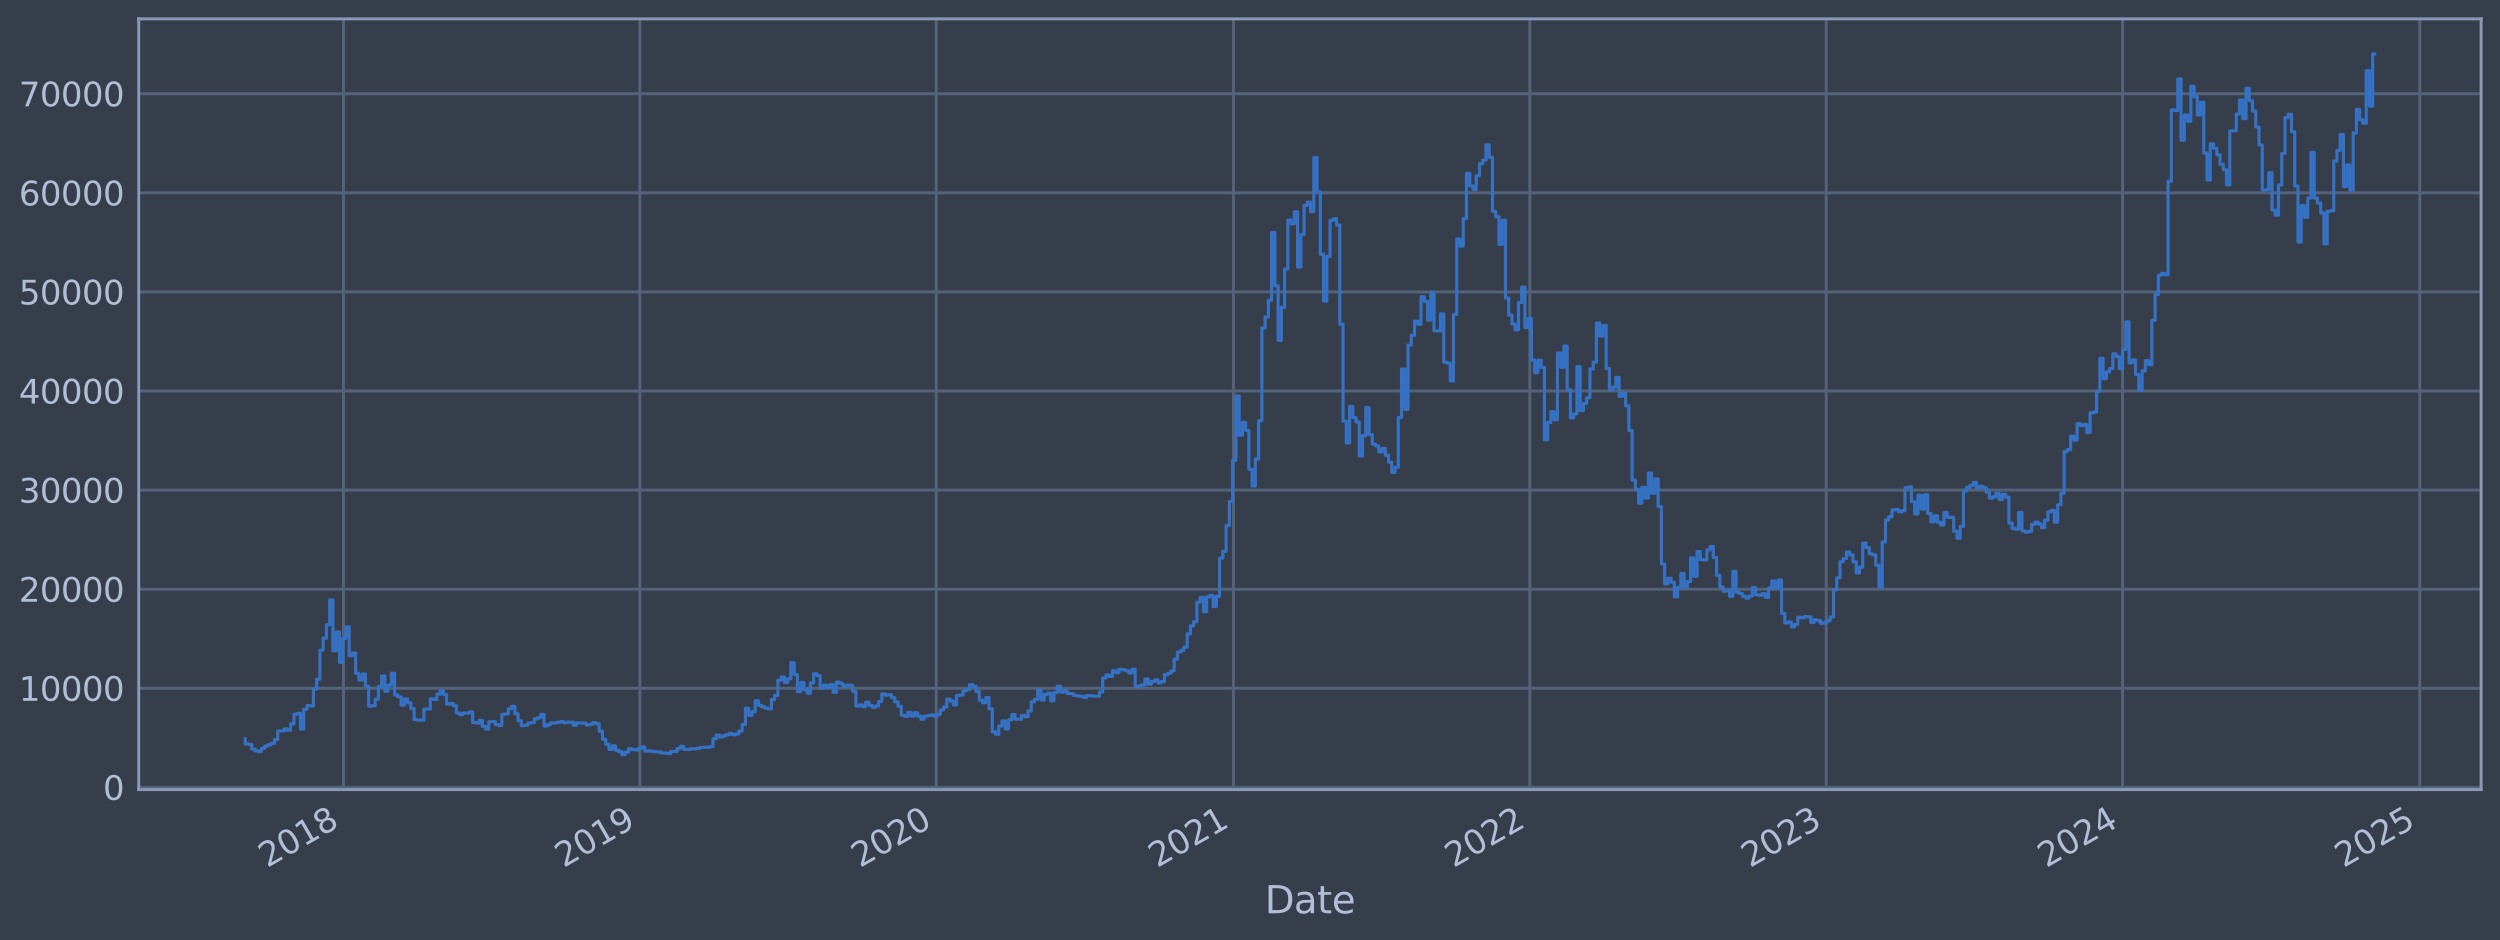 <?xml version="1.0" encoding="utf-8" standalone="no"?>
<!DOCTYPE svg PUBLIC "-//W3C//DTD SVG 1.1//EN"
  "http://www.w3.org/Graphics/SVG/1.1/DTD/svg11.dtd">
<svg xmlns:xlink="http://www.w3.org/1999/xlink" width="952.884pt" height="358.291pt" viewBox="0 0 952.884 358.291" xmlns="http://www.w3.org/2000/svg" version="1.1">
 <defs>
  <style type="text/css">*{stroke-linejoin: round; stroke-linecap: butt}</style>
 </defs>
 <g id="figure_1">
  <g id="patch_1">
   <path d="M 0 358.291 
L 952.884 358.291 
L 952.884 0 
L 0 0 
z
" style="fill: #373e4b"/>
  </g>
  <g id="axes_1">
   <g id="patch_2">
    <path d="M 52.884 300.96 
L 945.684 300.96 
L 945.684 7.2 
L 52.884 7.2 
z
" style="fill: #373e4b"/>
   </g>
   <g id="matplotlib.axis_1">
    <g id="xtick_1">
     <g id="line2d_1">
      <path d="M 130.915 300.96 
L 130.915 7.2 
" clip-path="url(#pb5a14f77f4)" style="fill: none; stroke: #546379; stroke-width: 1.12; stroke-linecap: square"/>
     </g>
     <g id="line2d_2"/>
     <g id="text_1">
      <!-- 2018 -->
      <g style="fill: #b1bed6" transform="translate(101.834 330.885) rotate(-30) scale(0.126 -0.126)">
       <defs>
        <path id="DejaVuSans-32" d="M 1228 531 
L 3431 531 
L 3431 0 
L 469 0 
L 469 531 
Q 828 903 1448 1529 
Q 2069 2156 2228 2338 
Q 2531 2678 2651 2914 
Q 2772 3150 2772 3378 
Q 2772 3750 2511 3984 
Q 2250 4219 1831 4219 
Q 1534 4219 1204 4116 
Q 875 4013 500 3803 
L 500 4441 
Q 881 4594 1212 4672 
Q 1544 4750 1819 4750 
Q 2544 4750 2975 4387 
Q 3406 4025 3406 3419 
Q 3406 3131 3298 2873 
Q 3191 2616 2906 2266 
Q 2828 2175 2409 1742 
Q 1991 1309 1228 531 
z
" transform="scale(0.016)"/>
        <path id="DejaVuSans-30" d="M 2034 4250 
Q 1547 4250 1301 3770 
Q 1056 3291 1056 2328 
Q 1056 1369 1301 889 
Q 1547 409 2034 409 
Q 2525 409 2770 889 
Q 3016 1369 3016 2328 
Q 3016 3291 2770 3770 
Q 2525 4250 2034 4250 
z
M 2034 4750 
Q 2819 4750 3233 4129 
Q 3647 3509 3647 2328 
Q 3647 1150 3233 529 
Q 2819 -91 2034 -91 
Q 1250 -91 836 529 
Q 422 1150 422 2328 
Q 422 3509 836 4129 
Q 1250 4750 2034 4750 
z
" transform="scale(0.016)"/>
        <path id="DejaVuSans-31" d="M 794 531 
L 1825 531 
L 1825 4091 
L 703 3866 
L 703 4441 
L 1819 4666 
L 2450 4666 
L 2450 531 
L 3481 531 
L 3481 0 
L 794 0 
L 794 531 
z
" transform="scale(0.016)"/>
        <path id="DejaVuSans-38" d="M 2034 2216 
Q 1584 2216 1326 1975 
Q 1069 1734 1069 1313 
Q 1069 891 1326 650 
Q 1584 409 2034 409 
Q 2484 409 2743 651 
Q 3003 894 3003 1313 
Q 3003 1734 2745 1975 
Q 2488 2216 2034 2216 
z
M 1403 2484 
Q 997 2584 770 2862 
Q 544 3141 544 3541 
Q 544 4100 942 4425 
Q 1341 4750 2034 4750 
Q 2731 4750 3128 4425 
Q 3525 4100 3525 3541 
Q 3525 3141 3298 2862 
Q 3072 2584 2669 2484 
Q 3125 2378 3379 2068 
Q 3634 1759 3634 1313 
Q 3634 634 3220 271 
Q 2806 -91 2034 -91 
Q 1263 -91 848 271 
Q 434 634 434 1313 
Q 434 1759 690 2068 
Q 947 2378 1403 2484 
z
M 1172 3481 
Q 1172 3119 1398 2916 
Q 1625 2713 2034 2713 
Q 2441 2713 2670 2916 
Q 2900 3119 2900 3481 
Q 2900 3844 2670 4047 
Q 2441 4250 2034 4250 
Q 1625 4250 1398 4047 
Q 1172 3844 1172 3481 
z
" transform="scale(0.016)"/>
       </defs>
       <use xlink:href="#DejaVuSans-32"/>
       <use xlink:href="#DejaVuSans-30" x="63.623"/>
       <use xlink:href="#DejaVuSans-31" x="127.246"/>
       <use xlink:href="#DejaVuSans-38" x="190.869"/>
      </g>
     </g>
    </g>
    <g id="xtick_2">
     <g id="line2d_3">
      <path d="M 243.883 300.96 
L 243.883 7.2 
" clip-path="url(#pb5a14f77f4)" style="fill: none; stroke: #546379; stroke-width: 1.12; stroke-linecap: square"/>
     </g>
     <g id="line2d_4"/>
     <g id="text_2">
      <!-- 2019 -->
      <g style="fill: #b1bed6" transform="translate(214.802 330.885) rotate(-30) scale(0.126 -0.126)">
       <defs>
        <path id="DejaVuSans-39" d="M 703 97 
L 703 672 
Q 941 559 1184 500 
Q 1428 441 1663 441 
Q 2288 441 2617 861 
Q 2947 1281 2994 2138 
Q 2813 1869 2534 1725 
Q 2256 1581 1919 1581 
Q 1219 1581 811 2004 
Q 403 2428 403 3163 
Q 403 3881 828 4315 
Q 1253 4750 1959 4750 
Q 2769 4750 3195 4129 
Q 3622 3509 3622 2328 
Q 3622 1225 3098 567 
Q 2575 -91 1691 -91 
Q 1453 -91 1209 -44 
Q 966 3 703 97 
z
M 1959 2075 
Q 2384 2075 2632 2365 
Q 2881 2656 2881 3163 
Q 2881 3666 2632 3958 
Q 2384 4250 1959 4250 
Q 1534 4250 1286 3958 
Q 1038 3666 1038 3163 
Q 1038 2656 1286 2365 
Q 1534 2075 1959 2075 
z
" transform="scale(0.016)"/>
       </defs>
       <use xlink:href="#DejaVuSans-32"/>
       <use xlink:href="#DejaVuSans-30" x="63.623"/>
       <use xlink:href="#DejaVuSans-31" x="127.246"/>
       <use xlink:href="#DejaVuSans-39" x="190.869"/>
      </g>
     </g>
    </g>
    <g id="xtick_3">
     <g id="line2d_5">
      <path d="M 356.851 300.96 
L 356.851 7.2 
" clip-path="url(#pb5a14f77f4)" style="fill: none; stroke: #546379; stroke-width: 1.12; stroke-linecap: square"/>
     </g>
     <g id="line2d_6"/>
     <g id="text_3">
      <!-- 2020 -->
      <g style="fill: #b1bed6" transform="translate(327.77 330.885) rotate(-30) scale(0.126 -0.126)">
       <use xlink:href="#DejaVuSans-32"/>
       <use xlink:href="#DejaVuSans-30" x="63.623"/>
       <use xlink:href="#DejaVuSans-32" x="127.246"/>
       <use xlink:href="#DejaVuSans-30" x="190.869"/>
      </g>
     </g>
    </g>
    <g id="xtick_4">
     <g id="line2d_7">
      <path d="M 470.128 300.96 
L 470.128 7.2 
" clip-path="url(#pb5a14f77f4)" style="fill: none; stroke: #546379; stroke-width: 1.12; stroke-linecap: square"/>
     </g>
     <g id="line2d_8"/>
     <g id="text_4">
      <!-- 2021 -->
      <g style="fill: #b1bed6" transform="translate(441.047 330.885) rotate(-30) scale(0.126 -0.126)">
       <use xlink:href="#DejaVuSans-32"/>
       <use xlink:href="#DejaVuSans-30" x="63.623"/>
       <use xlink:href="#DejaVuSans-32" x="127.246"/>
       <use xlink:href="#DejaVuSans-31" x="190.869"/>
      </g>
     </g>
    </g>
    <g id="xtick_5">
     <g id="line2d_9">
      <path d="M 583.096 300.96 
L 583.096 7.2 
" clip-path="url(#pb5a14f77f4)" style="fill: none; stroke: #546379; stroke-width: 1.12; stroke-linecap: square"/>
     </g>
     <g id="line2d_10"/>
     <g id="text_5">
      <!-- 2022 -->
      <g style="fill: #b1bed6" transform="translate(554.015 330.885) rotate(-30) scale(0.126 -0.126)">
       <use xlink:href="#DejaVuSans-32"/>
       <use xlink:href="#DejaVuSans-30" x="63.623"/>
       <use xlink:href="#DejaVuSans-32" x="127.246"/>
       <use xlink:href="#DejaVuSans-32" x="190.869"/>
      </g>
     </g>
    </g>
    <g id="xtick_6">
     <g id="line2d_11">
      <path d="M 696.064 300.96 
L 696.064 7.2 
" clip-path="url(#pb5a14f77f4)" style="fill: none; stroke: #546379; stroke-width: 1.12; stroke-linecap: square"/>
     </g>
     <g id="line2d_12"/>
     <g id="text_6">
      <!-- 2023 -->
      <g style="fill: #b1bed6" transform="translate(666.982 330.885) rotate(-30) scale(0.126 -0.126)">
       <defs>
        <path id="DejaVuSans-33" d="M 2597 2516 
Q 3050 2419 3304 2112 
Q 3559 1806 3559 1356 
Q 3559 666 3084 287 
Q 2609 -91 1734 -91 
Q 1441 -91 1130 -33 
Q 819 25 488 141 
L 488 750 
Q 750 597 1062 519 
Q 1375 441 1716 441 
Q 2309 441 2620 675 
Q 2931 909 2931 1356 
Q 2931 1769 2642 2001 
Q 2353 2234 1838 2234 
L 1294 2234 
L 1294 2753 
L 1863 2753 
Q 2328 2753 2575 2939 
Q 2822 3125 2822 3475 
Q 2822 3834 2567 4026 
Q 2313 4219 1838 4219 
Q 1578 4219 1281 4162 
Q 984 4106 628 3988 
L 628 4550 
Q 988 4650 1302 4700 
Q 1616 4750 1894 4750 
Q 2613 4750 3031 4423 
Q 3450 4097 3450 3541 
Q 3450 3153 3228 2886 
Q 3006 2619 2597 2516 
z
" transform="scale(0.016)"/>
       </defs>
       <use xlink:href="#DejaVuSans-32"/>
       <use xlink:href="#DejaVuSans-30" x="63.623"/>
       <use xlink:href="#DejaVuSans-32" x="127.246"/>
       <use xlink:href="#DejaVuSans-33" x="190.869"/>
      </g>
     </g>
    </g>
    <g id="xtick_7">
     <g id="line2d_13">
      <path d="M 809.031 300.96 
L 809.031 7.2 
" clip-path="url(#pb5a14f77f4)" style="fill: none; stroke: #546379; stroke-width: 1.12; stroke-linecap: square"/>
     </g>
     <g id="line2d_14"/>
     <g id="text_7">
      <!-- 2024 -->
      <g style="fill: #b1bed6" transform="translate(779.95 330.885) rotate(-30) scale(0.126 -0.126)">
       <defs>
        <path id="DejaVuSans-34" d="M 2419 4116 
L 825 1625 
L 2419 1625 
L 2419 4116 
z
M 2253 4666 
L 3047 4666 
L 3047 1625 
L 3713 1625 
L 3713 1100 
L 3047 1100 
L 3047 0 
L 2419 0 
L 2419 1100 
L 313 1100 
L 313 1709 
L 2253 4666 
z
" transform="scale(0.016)"/>
       </defs>
       <use xlink:href="#DejaVuSans-32"/>
       <use xlink:href="#DejaVuSans-30" x="63.623"/>
       <use xlink:href="#DejaVuSans-32" x="127.246"/>
       <use xlink:href="#DejaVuSans-34" x="190.869"/>
      </g>
     </g>
    </g>
    <g id="xtick_8">
     <g id="line2d_15">
      <path d="M 922.309 300.96 
L 922.309 7.2 
" clip-path="url(#pb5a14f77f4)" style="fill: none; stroke: #546379; stroke-width: 1.12; stroke-linecap: square"/>
     </g>
     <g id="line2d_16"/>
     <g id="text_8">
      <!-- 2025 -->
      <g style="fill: #b1bed6" transform="translate(893.228 330.885) rotate(-30) scale(0.126 -0.126)">
       <defs>
        <path id="DejaVuSans-35" d="M 691 4666 
L 3169 4666 
L 3169 4134 
L 1269 4134 
L 1269 2991 
Q 1406 3038 1543 3061 
Q 1681 3084 1819 3084 
Q 2600 3084 3056 2656 
Q 3513 2228 3513 1497 
Q 3513 744 3044 326 
Q 2575 -91 1722 -91 
Q 1428 -91 1123 -41 
Q 819 9 494 109 
L 494 744 
Q 775 591 1075 516 
Q 1375 441 1709 441 
Q 2250 441 2565 725 
Q 2881 1009 2881 1497 
Q 2881 1984 2565 2268 
Q 2250 2553 1709 2553 
Q 1456 2553 1204 2497 
Q 953 2441 691 2322 
L 691 4666 
z
" transform="scale(0.016)"/>
       </defs>
       <use xlink:href="#DejaVuSans-32"/>
       <use xlink:href="#DejaVuSans-30" x="63.623"/>
       <use xlink:href="#DejaVuSans-32" x="127.246"/>
       <use xlink:href="#DejaVuSans-35" x="190.869"/>
      </g>
     </g>
    </g>
    <g id="text_9">
     <!-- Date -->
     <g style="fill: #b1bed6" transform="translate(482.075 348.096) scale(0.144 -0.144)">
      <defs>
       <path id="DejaVuSans-44" d="M 1259 4147 
L 1259 519 
L 2022 519 
Q 2988 519 3436 956 
Q 3884 1394 3884 2338 
Q 3884 3275 3436 3711 
Q 2988 4147 2022 4147 
L 1259 4147 
z
M 628 4666 
L 1925 4666 
Q 3281 4666 3915 4102 
Q 4550 3538 4550 2338 
Q 4550 1131 3912 565 
Q 3275 0 1925 0 
L 628 0 
L 628 4666 
z
" transform="scale(0.016)"/>
       <path id="DejaVuSans-61" d="M 2194 1759 
Q 1497 1759 1228 1600 
Q 959 1441 959 1056 
Q 959 750 1161 570 
Q 1363 391 1709 391 
Q 2188 391 2477 730 
Q 2766 1069 2766 1631 
L 2766 1759 
L 2194 1759 
z
M 3341 1997 
L 3341 0 
L 2766 0 
L 2766 531 
Q 2569 213 2275 61 
Q 1981 -91 1556 -91 
Q 1019 -91 701 211 
Q 384 513 384 1019 
Q 384 1609 779 1909 
Q 1175 2209 1959 2209 
L 2766 2209 
L 2766 2266 
Q 2766 2663 2505 2880 
Q 2244 3097 1772 3097 
Q 1472 3097 1187 3025 
Q 903 2953 641 2809 
L 641 3341 
Q 956 3463 1253 3523 
Q 1550 3584 1831 3584 
Q 2591 3584 2966 3190 
Q 3341 2797 3341 1997 
z
" transform="scale(0.016)"/>
       <path id="DejaVuSans-74" d="M 1172 4494 
L 1172 3500 
L 2356 3500 
L 2356 3053 
L 1172 3053 
L 1172 1153 
Q 1172 725 1289 603 
Q 1406 481 1766 481 
L 2356 481 
L 2356 0 
L 1766 0 
Q 1100 0 847 248 
Q 594 497 594 1153 
L 594 3053 
L 172 3053 
L 172 3500 
L 594 3500 
L 594 4494 
L 1172 4494 
z
" transform="scale(0.016)"/>
       <path id="DejaVuSans-65" d="M 3597 1894 
L 3597 1613 
L 953 1613 
Q 991 1019 1311 708 
Q 1631 397 2203 397 
Q 2534 397 2845 478 
Q 3156 559 3463 722 
L 3463 178 
Q 3153 47 2828 -22 
Q 2503 -91 2169 -91 
Q 1331 -91 842 396 
Q 353 884 353 1716 
Q 353 2575 817 3079 
Q 1281 3584 2069 3584 
Q 2775 3584 3186 3129 
Q 3597 2675 3597 1894 
z
M 3022 2063 
Q 3016 2534 2758 2815 
Q 2500 3097 2075 3097 
Q 1594 3097 1305 2825 
Q 1016 2553 972 2059 
L 3022 2063 
z
" transform="scale(0.016)"/>
      </defs>
      <use xlink:href="#DejaVuSans-44"/>
      <use xlink:href="#DejaVuSans-61" x="77.002"/>
      <use xlink:href="#DejaVuSans-74" x="138.281"/>
      <use xlink:href="#DejaVuSans-65" x="177.49"/>
     </g>
    </g>
   </g>
   <g id="matplotlib.axis_2">
    <g id="ytick_1">
     <g id="line2d_17">
      <path d="M 52.884 300.101 
L 945.684 300.101 
" clip-path="url(#pb5a14f77f4)" style="fill: none; stroke: #546379; stroke-width: 1.12; stroke-linecap: square"/>
     </g>
     <g id="line2d_18"/>
     <g id="text_10">
      <!-- 0 -->
      <g style="fill: #b1bed6" transform="translate(39.267 304.888) scale(0.126 -0.126)">
       <use xlink:href="#DejaVuSans-30"/>
      </g>
     </g>
    </g>
    <g id="ytick_2">
     <g id="line2d_19">
      <path d="M 52.884 262.334 
L 945.684 262.334 
" clip-path="url(#pb5a14f77f4)" style="fill: none; stroke: #546379; stroke-width: 1.12; stroke-linecap: square"/>
     </g>
     <g id="line2d_20"/>
     <g id="text_11">
      <!-- 10000 -->
      <g style="fill: #b1bed6" transform="translate(7.2 267.121) scale(0.126 -0.126)">
       <use xlink:href="#DejaVuSans-31"/>
       <use xlink:href="#DejaVuSans-30" x="63.623"/>
       <use xlink:href="#DejaVuSans-30" x="127.246"/>
       <use xlink:href="#DejaVuSans-30" x="190.869"/>
       <use xlink:href="#DejaVuSans-30" x="254.492"/>
      </g>
     </g>
    </g>
    <g id="ytick_3">
     <g id="line2d_21">
      <path d="M 52.884 224.567 
L 945.684 224.567 
" clip-path="url(#pb5a14f77f4)" style="fill: none; stroke: #546379; stroke-width: 1.12; stroke-linecap: square"/>
     </g>
     <g id="line2d_22"/>
     <g id="text_12">
      <!-- 20000 -->
      <g style="fill: #b1bed6" transform="translate(7.2 229.354) scale(0.126 -0.126)">
       <use xlink:href="#DejaVuSans-32"/>
       <use xlink:href="#DejaVuSans-30" x="63.623"/>
       <use xlink:href="#DejaVuSans-30" x="127.246"/>
       <use xlink:href="#DejaVuSans-30" x="190.869"/>
       <use xlink:href="#DejaVuSans-30" x="254.492"/>
      </g>
     </g>
    </g>
    <g id="ytick_4">
     <g id="line2d_23">
      <path d="M 52.884 186.8 
L 945.684 186.8 
" clip-path="url(#pb5a14f77f4)" style="fill: none; stroke: #546379; stroke-width: 1.12; stroke-linecap: square"/>
     </g>
     <g id="line2d_24"/>
     <g id="text_13">
      <!-- 30000 -->
      <g style="fill: #b1bed6" transform="translate(7.2 191.587) scale(0.126 -0.126)">
       <use xlink:href="#DejaVuSans-33"/>
       <use xlink:href="#DejaVuSans-30" x="63.623"/>
       <use xlink:href="#DejaVuSans-30" x="127.246"/>
       <use xlink:href="#DejaVuSans-30" x="190.869"/>
       <use xlink:href="#DejaVuSans-30" x="254.492"/>
      </g>
     </g>
    </g>
    <g id="ytick_5">
     <g id="line2d_25">
      <path d="M 52.884 149.033 
L 945.684 149.033 
" clip-path="url(#pb5a14f77f4)" style="fill: none; stroke: #546379; stroke-width: 1.12; stroke-linecap: square"/>
     </g>
     <g id="line2d_26"/>
     <g id="text_14">
      <!-- 40000 -->
      <g style="fill: #b1bed6" transform="translate(7.2 153.82) scale(0.126 -0.126)">
       <use xlink:href="#DejaVuSans-34"/>
       <use xlink:href="#DejaVuSans-30" x="63.623"/>
       <use xlink:href="#DejaVuSans-30" x="127.246"/>
       <use xlink:href="#DejaVuSans-30" x="190.869"/>
       <use xlink:href="#DejaVuSans-30" x="254.492"/>
      </g>
     </g>
    </g>
    <g id="ytick_6">
     <g id="line2d_27">
      <path d="M 52.884 111.266 
L 945.684 111.266 
" clip-path="url(#pb5a14f77f4)" style="fill: none; stroke: #546379; stroke-width: 1.12; stroke-linecap: square"/>
     </g>
     <g id="line2d_28"/>
     <g id="text_15">
      <!-- 50000 -->
      <g style="fill: #b1bed6" transform="translate(7.2 116.053) scale(0.126 -0.126)">
       <use xlink:href="#DejaVuSans-35"/>
       <use xlink:href="#DejaVuSans-30" x="63.623"/>
       <use xlink:href="#DejaVuSans-30" x="127.246"/>
       <use xlink:href="#DejaVuSans-30" x="190.869"/>
       <use xlink:href="#DejaVuSans-30" x="254.492"/>
      </g>
     </g>
    </g>
    <g id="ytick_7">
     <g id="line2d_29">
      <path d="M 52.884 73.499 
L 945.684 73.499 
" clip-path="url(#pb5a14f77f4)" style="fill: none; stroke: #546379; stroke-width: 1.12; stroke-linecap: square"/>
     </g>
     <g id="line2d_30"/>
     <g id="text_16">
      <!-- 60000 -->
      <g style="fill: #b1bed6" transform="translate(7.2 78.286) scale(0.126 -0.126)">
       <defs>
        <path id="DejaVuSans-36" d="M 2113 2584 
Q 1688 2584 1439 2293 
Q 1191 2003 1191 1497 
Q 1191 994 1439 701 
Q 1688 409 2113 409 
Q 2538 409 2786 701 
Q 3034 994 3034 1497 
Q 3034 2003 2786 2293 
Q 2538 2584 2113 2584 
z
M 3366 4563 
L 3366 3988 
Q 3128 4100 2886 4159 
Q 2644 4219 2406 4219 
Q 1781 4219 1451 3797 
Q 1122 3375 1075 2522 
Q 1259 2794 1537 2939 
Q 1816 3084 2150 3084 
Q 2853 3084 3261 2657 
Q 3669 2231 3669 1497 
Q 3669 778 3244 343 
Q 2819 -91 2113 -91 
Q 1303 -91 875 529 
Q 447 1150 447 2328 
Q 447 3434 972 4092 
Q 1497 4750 2381 4750 
Q 2619 4750 2861 4703 
Q 3103 4656 3366 4563 
z
" transform="scale(0.016)"/>
       </defs>
       <use xlink:href="#DejaVuSans-36"/>
       <use xlink:href="#DejaVuSans-30" x="63.623"/>
       <use xlink:href="#DejaVuSans-30" x="127.246"/>
       <use xlink:href="#DejaVuSans-30" x="190.869"/>
       <use xlink:href="#DejaVuSans-30" x="254.492"/>
      </g>
     </g>
    </g>
    <g id="ytick_8">
     <g id="line2d_31">
      <path d="M 52.884 35.732 
L 945.684 35.732 
" clip-path="url(#pb5a14f77f4)" style="fill: none; stroke: #546379; stroke-width: 1.12; stroke-linecap: square"/>
     </g>
     <g id="line2d_32"/>
     <g id="text_17">
      <!-- 70000 -->
      <g style="fill: #b1bed6" transform="translate(7.2 40.519) scale(0.126 -0.126)">
       <defs>
        <path id="DejaVuSans-37" d="M 525 4666 
L 3525 4666 
L 3525 4397 
L 1831 0 
L 1172 0 
L 2766 4134 
L 525 4134 
L 525 4666 
z
" transform="scale(0.016)"/>
       </defs>
       <use xlink:href="#DejaVuSans-37"/>
       <use xlink:href="#DejaVuSans-30" x="63.623"/>
       <use xlink:href="#DejaVuSans-30" x="127.246"/>
       <use xlink:href="#DejaVuSans-30" x="190.869"/>
       <use xlink:href="#DejaVuSans-30" x="254.492"/>
      </g>
     </g>
    </g>
   </g>
   <g id="line2d_33">
    <path d="M 93.466 281.563 
L 93.466 283.54 
L 94.704 283.54 
L 94.704 283.745 
L 95.942 283.745 
L 95.942 285.503 
L 97.18 285.503 
L 97.18 286.208 
L 98.418 286.208 
L 98.418 286.501 
L 99.656 286.501 
L 99.656 285.251 
L 100.894 285.251 
L 100.894 284.374 
L 102.132 284.374 
L 102.132 283.83 
L 103.37 283.83 
L 103.37 283.335 
L 104.608 283.335 
L 104.608 281.889 
L 105.846 281.889 
L 105.846 278.605 
L 108.322 278.585 
L 108.322 277.816 
L 109.56 277.816 
L 109.56 278.31 
L 110.798 278.31 
L 110.798 275.869 
L 112.036 275.869 
L 112.036 272.282 
L 113.274 272.282 
L 113.274 271.895 
L 114.512 271.895 
L 114.512 277.856 
L 115.75 277.856 
L 115.75 270.383 
L 116.988 270.383 
L 116.988 268.97 
L 118.226 268.97 
L 118.226 269.084 
L 119.464 269.084 
L 119.464 262.64 
L 120.702 262.64 
L 120.702 258.886 
L 121.94 258.886 
L 121.94 247.817 
L 123.178 247.817 
L 123.178 243.19 
L 124.416 243.19 
L 124.416 238.132 
L 125.654 238.132 
L 125.654 228.677 
L 126.892 228.677 
L 126.892 248.071 
L 128.13 248.071 
L 128.13 240.89 
L 129.368 240.89 
L 129.368 252.467 
L 130.606 252.467 
L 130.606 243.302 
L 131.844 243.302 
L 131.844 238.945 
L 133.082 238.945 
L 133.082 249.925 
L 134.32 249.925 
L 134.32 248.911 
L 135.558 248.911 
L 135.558 256.644 
L 136.796 256.644 
L 136.796 259.194 
L 138.034 259.194 
L 138.034 256.928 
L 139.272 256.928 
L 139.272 261.564 
L 140.51 261.564 
L 140.51 269.124 
L 141.748 269.124 
L 141.748 268.962 
L 142.986 268.962 
L 142.986 266.505 
L 144.224 266.505 
L 144.224 261.66 
L 145.462 261.66 
L 145.462 257.628 
L 146.7 257.628 
L 146.7 263.468 
L 147.938 263.468 
L 147.938 261.08 
L 149.176 261.08 
L 149.176 256.605 
L 150.414 256.605 
L 150.414 264.885 
L 151.652 264.885 
L 151.652 265.62 
L 152.89 265.62 
L 152.89 268.762 
L 154.128 268.762 
L 154.128 266.451 
L 155.366 266.451 
L 155.366 267.872 
L 156.604 267.872 
L 156.604 270.074 
L 157.842 270.074 
L 157.842 274.315 
L 159.08 274.315 
L 159.08 274.47 
L 161.556 274.478 
L 161.556 270.283 
L 164.032 270.238 
L 164.032 266.373 
L 165.27 266.373 
L 165.27 266.601 
L 166.508 266.601 
L 166.508 264.606 
L 167.746 264.606 
L 167.746 263.266 
L 168.984 263.266 
L 168.984 264.717 
L 170.222 264.717 
L 170.222 268.389 
L 171.46 268.389 
L 171.46 268.108 
L 172.698 268.108 
L 172.698 268.973 
L 173.936 268.973 
L 173.936 271.731 
L 175.174 271.731 
L 175.174 272.363 
L 176.412 272.363 
L 176.412 271.815 
L 178.888 271.793 
L 178.888 271.339 
L 180.126 271.339 
L 180.126 275.352 
L 181.364 275.352 
L 181.364 275.595 
L 182.602 275.595 
L 182.602 274.567 
L 183.84 274.567 
L 183.84 276.848 
L 185.078 276.848 
L 185.078 277.901 
L 186.316 277.901 
L 186.316 275.075 
L 188.792 275.067 
L 188.792 276.197 
L 190.03 276.197 
L 190.03 276.501 
L 191.268 276.501 
L 191.268 272.263 
L 192.506 272.263 
L 192.506 272.128 
L 193.744 272.128 
L 193.744 270.115 
L 194.982 270.115 
L 194.982 269.24 
L 196.22 269.24 
L 196.22 272.098 
L 197.458 272.098 
L 197.458 274.728 
L 198.696 274.728 
L 198.696 276.58 
L 199.934 276.58 
L 199.934 276.419 
L 201.172 276.419 
L 201.172 275.603 
L 202.41 275.603 
L 202.41 275.454 
L 203.648 275.454 
L 203.648 274.037 
L 204.886 274.037 
L 204.886 273.593 
L 206.124 273.593 
L 206.124 272.308 
L 207.362 272.308 
L 207.362 276.746 
L 208.6 276.746 
L 208.6 276.209 
L 209.838 276.209 
L 209.838 275.562 
L 212.314 275.567 
L 212.314 275.237 
L 213.552 275.237 
L 213.552 275.067 
L 214.79 275.067 
L 214.79 275.472 
L 216.028 275.472 
L 216.028 275.274 
L 218.504 275.246 
L 218.504 276.439 
L 219.742 276.439 
L 219.742 275.516 
L 222.218 275.576 
L 222.218 275.658 
L 223.456 275.658 
L 223.456 276.302 
L 224.694 276.302 
L 224.694 276.076 
L 225.932 276.076 
L 225.932 275.413 
L 227.17 275.413 
L 227.17 275.898 
L 228.408 275.898 
L 228.408 278.73 
L 229.646 278.73 
L 229.646 281.789 
L 230.884 281.789 
L 230.884 283.661 
L 232.122 283.661 
L 232.122 285.642 
L 233.36 285.642 
L 233.36 284.284 
L 234.598 284.284 
L 234.598 285.957 
L 235.836 285.957 
L 235.836 286.549 
L 237.074 286.549 
L 237.074 287.607 
L 238.312 287.607 
L 238.312 286.669 
L 239.55 286.669 
L 239.55 285.373 
L 240.788 285.373 
L 240.788 285.668 
L 242.026 285.668 
L 242.026 285.861 
L 243.264 285.861 
L 243.264 285.254 
L 244.502 285.254 
L 244.502 284.723 
L 245.74 284.723 
L 245.74 286.33 
L 246.978 286.33 
L 246.978 286.193 
L 248.216 286.193 
L 248.216 286.408 
L 249.454 286.408 
L 249.454 286.553 
L 251.93 286.594 
L 251.93 286.996 
L 254.406 287.049 
L 254.406 287.28 
L 255.644 287.28 
L 255.644 286.394 
L 258.12 286.474 
L 258.12 285.272 
L 259.358 285.272 
L 259.358 284.467 
L 260.596 284.467 
L 260.596 285.624 
L 263.072 285.694 
L 263.072 285.422 
L 265.548 285.443 
L 265.548 285.234 
L 266.786 285.234 
L 266.786 284.884 
L 270.5 284.811 
L 270.5 284.563 
L 271.738 284.563 
L 271.738 281.553 
L 272.976 281.553 
L 272.976 280.203 
L 274.214 280.203 
L 274.214 280.942 
L 275.452 280.942 
L 275.452 280.475 
L 276.69 280.475 
L 276.69 280.049 
L 277.928 280.049 
L 277.928 279.578 
L 279.166 279.578 
L 279.166 280.08 
L 280.404 280.08 
L 280.404 279.744 
L 281.642 279.744 
L 281.642 278.632 
L 282.88 278.632 
L 282.88 276.126 
L 284.118 276.126 
L 284.118 269.915 
L 285.356 269.915 
L 285.356 272.663 
L 286.594 272.663 
L 286.594 271.3 
L 287.832 271.3 
L 287.832 267.076 
L 289.07 267.076 
L 289.07 268.858 
L 290.308 268.858 
L 290.308 269.378 
L 291.546 269.378 
L 291.546 269.894 
L 292.784 269.894 
L 292.784 270.199 
L 294.022 270.199 
L 294.022 266.641 
L 295.26 266.641 
L 295.26 265.047 
L 296.498 265.047 
L 296.498 259.258 
L 297.736 259.258 
L 297.736 258.056 
L 298.974 258.056 
L 298.974 260.148 
L 300.212 260.148 
L 300.212 258.727 
L 301.45 258.727 
L 301.45 252.565 
L 302.688 252.565 
L 302.688 257.088 
L 303.926 257.088 
L 303.926 263.564 
L 305.164 263.564 
L 305.164 260.116 
L 306.402 260.116 
L 306.402 262.805 
L 307.64 262.805 
L 307.64 264.217 
L 308.878 264.217 
L 308.878 260.334 
L 310.116 260.334 
L 310.116 256.799 
L 311.354 256.799 
L 311.354 257.491 
L 312.592 257.491 
L 312.592 262.27 
L 313.83 262.27 
L 313.83 261.135 
L 315.068 261.135 
L 315.068 261.911 
L 316.306 261.911 
L 316.306 260.973 
L 317.544 260.973 
L 317.544 263.928 
L 318.782 263.928 
L 318.782 259.988 
L 320.02 259.988 
L 320.02 260.494 
L 321.258 260.494 
L 321.258 261.732 
L 322.496 261.732 
L 322.496 261.162 
L 323.734 261.162 
L 323.734 261.292 
L 324.972 261.292 
L 324.972 263.53 
L 326.21 263.53 
L 326.21 269.155 
L 327.448 269.155 
L 327.448 268.668 
L 328.686 268.668 
L 328.686 269.33 
L 329.924 269.33 
L 329.924 267.667 
L 331.162 267.667 
L 331.162 268.816 
L 332.4 268.816 
L 332.4 269.597 
L 333.638 269.597 
L 333.638 269.047 
L 334.876 269.047 
L 334.876 267.369 
L 336.114 267.369 
L 336.114 264.474 
L 337.352 264.474 
L 337.352 264.973 
L 338.59 264.973 
L 338.59 264.814 
L 339.828 264.814 
L 339.828 265.971 
L 341.066 265.971 
L 341.066 267.499 
L 342.304 267.499 
L 342.304 269.223 
L 343.542 269.223 
L 343.542 272.583 
L 344.78 272.583 
L 344.78 273.046 
L 346.018 273.046 
L 346.018 271.558 
L 347.256 271.558 
L 347.256 272.936 
L 348.494 272.936 
L 348.494 271.691 
L 349.732 271.691 
L 349.732 272.95 
L 350.97 272.95 
L 350.97 274.119 
L 352.208 274.119 
L 352.208 272.946 
L 353.446 272.946 
L 353.446 272.717 
L 354.684 272.717 
L 354.684 272.527 
L 355.922 272.527 
L 355.922 273.001 
L 357.16 273.001 
L 357.16 272.336 
L 358.398 272.336 
L 358.398 270.575 
L 359.636 270.575 
L 359.636 269.49 
L 360.874 269.49 
L 360.874 266.487 
L 362.112 266.487 
L 362.112 267.16 
L 363.35 267.16 
L 363.35 268.651 
L 364.588 268.651 
L 364.588 265.054 
L 365.826 265.054 
L 365.826 264.923 
L 367.064 264.923 
L 367.064 263.257 
L 368.302 263.257 
L 368.302 262.882 
L 369.54 262.882 
L 369.54 260.942 
L 370.778 260.942 
L 370.778 261.652 
L 372.016 261.652 
L 372.016 263.582 
L 373.254 263.582 
L 373.254 266.921 
L 374.492 266.921 
L 374.492 267.87 
L 375.73 267.87 
L 375.73 265.856 
L 376.968 265.856 
L 376.968 270.144 
L 378.206 270.144 
L 378.206 278.917 
L 379.444 278.917 
L 379.444 279.867 
L 380.682 279.867 
L 380.682 276.724 
L 381.92 276.724 
L 381.92 274.803 
L 383.158 274.803 
L 383.158 277.874 
L 384.396 277.874 
L 384.396 274.385 
L 385.634 274.385 
L 385.634 272.368 
L 386.872 272.368 
L 386.872 274.143 
L 389.348 274.148 
L 389.348 272.685 
L 390.586 272.685 
L 390.586 273.169 
L 391.824 273.169 
L 391.824 271.023 
L 393.062 271.023 
L 393.062 267.513 
L 394.3 267.513 
L 394.3 266.542 
L 395.538 266.542 
L 395.538 263.007 
L 396.776 263.007 
L 396.776 266.811 
L 398.014 266.811 
L 398.014 264.654 
L 399.252 264.654 
L 399.252 264.182 
L 400.49 264.182 
L 400.49 267.128 
L 401.728 267.128 
L 401.728 263.961 
L 402.966 263.961 
L 402.966 261.563 
L 404.204 261.563 
L 404.204 263.755 
L 405.442 263.755 
L 405.442 263.183 
L 406.68 263.183 
L 406.68 264.322 
L 409.156 264.393 
L 409.156 265.035 
L 410.394 265.035 
L 410.394 265.201 
L 411.632 265.201 
L 411.632 265.411 
L 412.87 265.411 
L 412.87 265.837 
L 414.108 265.837 
L 414.108 265.143 
L 416.584 265.22 
L 416.584 265.38 
L 419.06 265.3 
L 419.06 263.795 
L 420.298 263.795 
L 420.298 258.397 
L 421.536 258.397 
L 421.536 257.259 
L 422.774 257.259 
L 422.774 257.824 
L 424.012 257.824 
L 424.012 255.658 
L 425.25 255.658 
L 425.25 256.393 
L 426.488 256.393 
L 426.488 255.105 
L 427.726 255.105 
L 427.726 255.287 
L 428.964 255.287 
L 428.964 255.672 
L 430.202 255.672 
L 430.202 256.538 
L 431.44 256.538 
L 431.44 255.07 
L 432.678 255.07 
L 432.678 261.731 
L 433.916 261.731 
L 433.916 261.474 
L 435.154 261.474 
L 435.154 261.085 
L 436.392 261.085 
L 436.392 258.769 
L 437.63 258.769 
L 437.63 260.708 
L 438.868 260.708 
L 438.868 259.717 
L 440.106 259.717 
L 440.106 259.159 
L 441.344 259.159 
L 441.344 260.25 
L 442.582 260.25 
L 442.582 259.801 
L 443.82 259.801 
L 443.82 257.135 
L 445.058 257.135 
L 445.058 256.655 
L 446.296 256.655 
L 446.296 255.694 
L 447.534 255.694 
L 447.534 251.213 
L 448.772 251.213 
L 448.772 248.544 
L 450.01 248.544 
L 450.01 247.944 
L 451.248 247.944 
L 451.248 246.64 
L 452.486 246.64 
L 452.486 241.598 
L 453.724 241.598 
L 453.724 238.558 
L 454.962 238.558 
L 454.962 236.935 
L 456.2 236.935 
L 456.2 229.524 
L 457.438 229.524 
L 457.438 227.692 
L 458.676 227.692 
L 458.676 233.131 
L 459.914 233.131 
L 459.914 227.487 
L 461.152 227.487 
L 461.152 226.917 
L 462.39 226.917 
L 462.39 231.185 
L 463.628 231.185 
L 463.628 227.299 
L 464.866 227.299 
L 464.866 212.667 
L 466.104 212.667 
L 466.104 210.121 
L 467.342 210.121 
L 467.342 200.233 
L 468.58 200.233 
L 468.58 191.118 
L 469.818 191.118 
L 469.818 175.467 
L 471.056 175.467 
L 471.056 150.974 
L 472.294 150.974 
L 472.294 165.858 
L 473.532 165.858 
L 473.532 161.011 
L 474.77 161.011 
L 474.77 164.064 
L 476.009 164.064 
L 476.009 178.87 
L 477.247 178.87 
L 477.247 185.217 
L 478.485 185.217 
L 478.485 174.955 
L 479.723 174.955 
L 479.723 160.355 
L 480.961 160.355 
L 480.961 124.997 
L 482.199 124.997 
L 482.199 120.816 
L 483.437 120.816 
L 483.437 114.438 
L 484.675 114.438 
L 484.675 88.601 
L 485.913 88.601 
L 485.913 108.906 
L 487.151 108.906 
L 487.151 129.719 
L 488.389 129.719 
L 488.389 117.124 
L 489.627 117.124 
L 489.627 102.582 
L 490.865 102.582 
L 490.865 83.873 
L 492.103 83.873 
L 492.103 85.311 
L 493.341 85.311 
L 493.341 80.728 
L 494.579 80.728 
L 494.579 101.793 
L 495.817 101.793 
L 495.817 89.423 
L 497.055 89.423 
L 497.055 78.269 
L 498.293 78.269 
L 498.293 77.071 
L 499.531 77.071 
L 499.531 80.665 
L 500.769 80.665 
L 500.769 60.075 
L 502.007 60.075 
L 502.007 73.17 
L 503.245 73.17 
L 503.245 96.881 
L 504.483 96.881 
L 504.483 114.757 
L 505.721 114.757 
L 505.721 97.73 
L 506.959 97.73 
L 506.959 84.023 
L 508.197 84.023 
L 508.197 83.393 
L 509.435 83.393 
L 509.435 85.773 
L 510.673 85.773 
L 510.673 123.591 
L 511.911 123.591 
L 511.911 160.498 
L 513.149 160.498 
L 513.149 168.844 
L 514.387 168.844 
L 514.387 154.905 
L 515.625 154.905 
L 515.625 159.19 
L 516.863 159.19 
L 516.863 160.796 
L 518.101 160.796 
L 518.101 173.77 
L 519.339 173.77 
L 519.339 166.047 
L 520.577 166.047 
L 520.577 155.36 
L 521.815 155.36 
L 521.815 165.679 
L 523.053 165.679 
L 523.053 169.278 
L 524.291 169.278 
L 524.291 169.969 
L 525.529 169.969 
L 525.529 172.234 
L 526.767 172.234 
L 526.767 170.896 
L 528.005 170.896 
L 528.005 173.523 
L 529.243 173.523 
L 529.243 176.17 
L 530.481 176.17 
L 530.481 180.064 
L 531.719 180.064 
L 531.719 178.122 
L 532.957 178.122 
L 532.957 159.162 
L 534.195 159.162 
L 534.195 140.671 
L 535.433 140.671 
L 535.433 156.065 
L 536.671 156.065 
L 536.671 131.531 
L 537.909 131.531 
L 537.909 127.84 
L 539.147 127.84 
L 539.147 122.383 
L 540.385 122.383 
L 540.385 123.598 
L 541.623 123.598 
L 541.623 113.066 
L 542.861 113.066 
L 542.861 114.828 
L 544.099 114.828 
L 544.099 122.007 
L 545.337 122.007 
L 545.337 111.465 
L 546.575 111.465 
L 546.575 126.077 
L 549.051 126.15 
L 549.051 119.63 
L 550.289 119.63 
L 550.289 138.075 
L 551.527 138.075 
L 551.527 138.4 
L 552.765 138.4 
L 552.765 145.214 
L 554.003 145.214 
L 554.003 119.85 
L 555.241 119.85 
L 555.241 91.084 
L 556.479 91.084 
L 556.479 93.796 
L 557.717 93.796 
L 557.717 83.327 
L 558.955 83.327 
L 558.955 66.053 
L 560.193 66.053 
L 560.193 70.866 
L 561.431 70.866 
L 561.431 72.195 
L 562.669 72.195 
L 562.669 66.961 
L 563.907 66.961 
L 563.907 62.339 
L 565.145 62.339 
L 565.145 61.062 
L 566.383 61.062 
L 566.383 55.224 
L 567.621 55.224 
L 567.621 59.962 
L 568.859 59.962 
L 568.859 80.55 
L 570.097 80.55 
L 570.097 82.645 
L 571.335 82.645 
L 571.335 93.134 
L 572.573 93.134 
L 572.573 83.961 
L 573.811 83.961 
L 573.811 113.606 
L 575.049 113.606 
L 575.049 120.105 
L 576.287 120.105 
L 576.287 123.514 
L 577.525 123.514 
L 577.525 125.718 
L 578.763 125.718 
L 578.763 115.29 
L 580.001 115.29 
L 580.001 109.488 
L 581.239 109.488 
L 581.239 124.829 
L 582.477 124.829 
L 582.477 121.358 
L 583.715 121.358 
L 583.715 137.247 
L 584.953 137.247 
L 584.953 142.05 
L 586.191 142.05 
L 586.191 137.328 
L 587.429 137.328 
L 587.429 140.039 
L 588.667 140.039 
L 588.667 167.647 
L 589.905 167.647 
L 589.905 161.03 
L 591.143 161.03 
L 591.143 156.894 
L 592.381 156.894 
L 592.381 160.014 
L 593.619 160.014 
L 593.619 134.553 
L 594.857 134.553 
L 594.857 139.964 
L 596.095 139.964 
L 596.095 131.901 
L 597.333 131.901 
L 597.333 148.599 
L 598.571 148.599 
L 598.571 159.262 
L 599.809 159.262 
L 599.809 157.702 
L 601.047 157.702 
L 601.047 139.726 
L 602.285 139.726 
L 602.285 156.464 
L 603.523 156.464 
L 603.523 153.788 
L 604.761 153.788 
L 604.761 151.598 
L 605.999 151.598 
L 605.999 140.64 
L 607.237 140.64 
L 607.237 138.062 
L 608.475 138.062 
L 608.475 123.13 
L 609.713 123.13 
L 609.713 128.113 
L 610.951 128.113 
L 610.951 124.064 
L 612.189 124.064 
L 612.189 140.426 
L 613.427 140.426 
L 613.427 148.647 
L 614.665 148.647 
L 614.665 147.565 
L 615.903 147.565 
L 615.903 143.837 
L 617.141 143.837 
L 617.141 151.051 
L 618.379 151.051 
L 618.379 149.902 
L 619.617 149.902 
L 619.617 154.658 
L 620.855 154.658 
L 620.855 164.091 
L 622.093 164.091 
L 622.093 183.008 
L 623.331 183.008 
L 623.331 186.518 
L 624.569 186.518 
L 624.569 191.782 
L 625.807 191.782 
L 625.807 185.747 
L 627.045 185.747 
L 627.045 189.844 
L 628.283 189.844 
L 628.283 180.321 
L 629.521 180.321 
L 629.521 188.002 
L 630.759 188.002 
L 630.759 182.578 
L 631.997 182.578 
L 631.997 193.052 
L 633.235 193.052 
L 633.235 214.933 
L 634.473 214.933 
L 634.473 222.526 
L 635.711 222.526 
L 635.711 220.457 
L 636.949 220.457 
L 636.949 221.915 
L 638.187 221.915 
L 638.187 227.488 
L 639.425 227.488 
L 639.425 223.88 
L 640.663 223.88 
L 640.663 218.59 
L 641.901 218.59 
L 641.901 223.722 
L 643.139 223.722 
L 643.139 221.643 
L 644.377 221.643 
L 644.377 212.655 
L 645.615 212.655 
L 645.615 219.655 
L 646.853 219.655 
L 646.853 210.246 
L 648.091 210.246 
L 648.091 213.306 
L 649.329 213.306 
L 649.329 213.436 
L 650.567 213.436 
L 650.567 209.612 
L 651.805 209.612 
L 651.805 208.271 
L 653.043 208.271 
L 653.043 212.504 
L 654.281 212.504 
L 654.281 219.269 
L 655.519 219.269 
L 655.519 223.686 
L 656.757 223.686 
L 656.757 225.349 
L 657.995 225.349 
L 657.995 225.19 
L 659.233 225.19 
L 659.233 227.286 
L 660.471 227.286 
L 660.471 217.79 
L 661.709 217.79 
L 661.709 225.72 
L 662.947 225.72 
L 662.947 226.296 
L 664.185 226.296 
L 664.185 227.284 
L 665.423 227.284 
L 665.423 227.948 
L 666.661 227.948 
L 666.661 227.155 
L 667.899 227.155 
L 667.899 223.933 
L 669.137 223.933 
L 669.137 226.675 
L 670.375 226.675 
L 670.375 226.896 
L 671.613 226.896 
L 671.613 226.27 
L 672.851 226.27 
L 672.851 227.697 
L 674.089 227.697 
L 674.089 224.185 
L 675.327 224.185 
L 675.327 221.485 
L 676.565 221.485 
L 676.565 223.985 
L 677.803 223.985 
L 677.803 221.091 
L 679.041 221.091 
L 679.041 233.819 
L 680.279 233.819 
L 680.279 237.453 
L 681.517 237.453 
L 681.517 237.094 
L 682.755 237.094 
L 682.755 238.938 
L 683.993 238.938 
L 683.993 237.961 
L 685.231 237.961 
L 685.231 235.253 
L 686.469 235.253 
L 686.469 235.453 
L 687.707 235.453 
L 687.707 235.011 
L 690.183 235.116 
L 690.183 237.266 
L 691.421 237.266 
L 691.421 236.257 
L 692.659 236.257 
L 692.659 236.509 
L 693.897 236.509 
L 693.897 237.637 
L 695.135 237.637 
L 695.135 237.356 
L 696.373 237.356 
L 696.373 236.553 
L 697.611 236.553 
L 697.611 235.172 
L 698.849 235.172 
L 698.849 224.819 
L 700.087 224.819 
L 700.087 220.242 
L 701.325 220.242 
L 701.325 214.096 
L 702.563 214.096 
L 702.563 212.898 
L 703.801 212.898 
L 703.801 210.382 
L 705.039 210.382 
L 705.039 211.521 
L 706.277 211.521 
L 706.277 214.129 
L 707.515 214.129 
L 707.515 218.379 
L 708.753 218.379 
L 708.753 216.214 
L 709.991 216.214 
L 709.991 207.036 
L 711.229 207.036 
L 711.229 208.759 
L 712.467 208.759 
L 712.467 211.11 
L 713.705 211.11 
L 713.705 211.472 
L 714.943 211.472 
L 714.943 215.463 
L 716.181 215.463 
L 716.181 223.718 
L 717.419 223.718 
L 717.419 206.562 
L 718.657 206.562 
L 718.657 198.223 
L 719.895 198.223 
L 719.895 196.973 
L 721.133 196.973 
L 721.133 194.354 
L 722.371 194.354 
L 722.371 194.229 
L 723.609 194.229 
L 723.609 195.1 
L 724.847 195.1 
L 724.847 194.635 
L 726.085 194.635 
L 726.085 185.913 
L 727.323 185.913 
L 727.323 185.594 
L 728.561 185.594 
L 728.561 191.22 
L 729.799 191.22 
L 729.799 195.9 
L 731.037 195.9 
L 731.037 188.763 
L 732.275 188.763 
L 732.275 194.026 
L 733.513 194.026 
L 733.513 188.555 
L 734.751 188.555 
L 734.751 195.713 
L 735.989 195.713 
L 735.989 198.939 
L 737.227 198.939 
L 737.227 196.626 
L 738.465 196.626 
L 738.465 199.049 
L 739.703 199.049 
L 739.703 200.104 
L 740.941 200.104 
L 740.941 195.318 
L 742.179 195.318 
L 742.179 197.179 
L 744.655 197.21 
L 744.655 202.463 
L 745.893 202.463 
L 745.893 205.204 
L 747.131 205.204 
L 747.131 200.634 
L 748.369 200.634 
L 748.369 187.164 
L 749.607 187.164 
L 749.607 185.793 
L 750.845 185.793 
L 750.845 185.019 
L 752.083 185.019 
L 752.083 183.874 
L 753.321 183.874 
L 753.321 185.99 
L 754.559 185.99 
L 754.559 185.321 
L 755.797 185.321 
L 755.797 185.893 
L 757.035 185.893 
L 757.035 187.547 
L 758.273 187.547 
L 758.273 189.903 
L 759.511 189.903 
L 759.511 189.383 
L 760.749 189.383 
L 760.749 187.995 
L 761.987 187.995 
L 761.987 190.395 
L 763.225 190.395 
L 763.225 188.44 
L 764.463 188.44 
L 764.463 189.505 
L 765.701 189.505 
L 765.701 199.406 
L 766.939 199.406 
L 766.939 201.441 
L 768.177 201.441 
L 768.177 201.72 
L 769.415 201.72 
L 769.415 195.369 
L 770.653 195.369 
L 770.653 202.401 
L 771.891 202.401 
L 771.891 202.839 
L 773.129 202.839 
L 773.129 202.538 
L 774.367 202.538 
L 774.367 199.882 
L 775.605 199.882 
L 775.605 199.022 
L 776.843 199.022 
L 776.843 199.709 
L 778.081 199.709 
L 778.081 201.103 
L 779.319 201.103 
L 779.319 198.242 
L 780.557 198.242 
L 780.557 195.118 
L 781.795 195.118 
L 781.795 194.591 
L 783.033 194.591 
L 783.033 199.042 
L 784.271 199.042 
L 784.271 192.4 
L 785.509 192.4 
L 785.509 187.999 
L 786.747 187.999 
L 786.747 172.061 
L 787.985 172.061 
L 787.985 171.351 
L 789.223 171.351 
L 789.223 166.253 
L 790.461 166.253 
L 790.461 167.734 
L 791.699 167.734 
L 791.699 161.51 
L 792.937 161.51 
L 792.937 162.262 
L 794.175 162.262 
L 794.175 161.782 
L 795.413 161.782 
L 795.413 164.861 
L 796.651 164.861 
L 796.651 157.338 
L 797.889 157.338 
L 797.889 157.087 
L 799.127 157.087 
L 799.127 149.124 
L 800.365 149.124 
L 800.365 136.575 
L 801.603 136.575 
L 801.603 144.356 
L 802.841 144.356 
L 802.841 141.726 
L 804.079 141.726 
L 804.079 140.488 
L 805.317 140.488 
L 805.317 134.899 
L 806.555 134.899 
L 806.555 135.925 
L 807.793 135.925 
L 807.793 140.537 
L 809.031 140.537 
L 809.031 133.208 
L 810.269 133.208 
L 810.269 122.7 
L 811.507 122.7 
L 811.507 138.292 
L 812.745 138.292 
L 812.745 137.203 
L 813.983 137.203 
L 813.983 142.766 
L 815.221 142.766 
L 815.221 148.774 
L 816.459 148.774 
L 816.459 141.363 
L 817.697 141.363 
L 817.697 137.472 
L 818.935 137.472 
L 818.935 139.012 
L 820.173 139.012 
L 820.173 122.088 
L 821.411 122.088 
L 821.411 112.251 
L 822.649 112.251 
L 822.649 104.901 
L 823.887 104.901 
L 823.887 104.231 
L 825.125 104.231 
L 825.125 104.741 
L 826.363 104.741 
L 826.363 69.071 
L 827.601 69.071 
L 827.601 41.859 
L 828.839 41.859 
L 828.839 42.126 
L 830.077 42.126 
L 830.077 30.108 
L 831.315 30.108 
L 831.315 53.469 
L 832.553 53.469 
L 832.553 43.825 
L 833.791 43.825 
L 833.791 46.207 
L 835.029 46.207 
L 835.029 32.882 
L 836.267 32.882 
L 836.267 36.86 
L 837.505 36.86 
L 837.505 43.824 
L 838.743 43.824 
L 838.743 38.973 
L 839.981 38.973 
L 839.981 58.318 
L 841.219 58.318 
L 841.219 68.663 
L 842.457 68.663 
L 842.457 54.805 
L 843.695 54.805 
L 843.695 56.556 
L 844.933 56.556 
L 844.933 59.024 
L 846.171 59.024 
L 846.171 62.602 
L 847.409 62.602 
L 847.409 64.724 
L 848.647 64.724 
L 848.647 70.456 
L 849.885 70.456 
L 849.885 49.936 
L 852.361 49.834 
L 852.361 43.504 
L 853.599 43.504 
L 853.599 38.096 
L 854.837 38.096 
L 854.837 45.231 
L 856.075 45.231 
L 856.075 33.643 
L 857.313 33.643 
L 857.313 38.384 
L 858.551 38.384 
L 858.551 42.38 
L 859.789 42.38 
L 859.789 48.434 
L 861.027 48.434 
L 861.027 55.257 
L 862.265 55.257 
L 862.265 72.443 
L 863.503 72.443 
L 863.503 72.307 
L 864.741 72.307 
L 864.741 65.838 
L 865.979 65.838 
L 865.979 80.051 
L 867.217 80.051 
L 867.217 82.023 
L 868.455 82.023 
L 868.455 70.485 
L 869.693 70.485 
L 869.693 58.511 
L 870.931 58.511 
L 870.931 44.807 
L 872.169 44.807 
L 872.169 43.607 
L 873.407 43.607 
L 873.407 50.159 
L 874.645 50.159 
L 874.645 70.943 
L 875.883 70.943 
L 875.883 92.256 
L 877.121 92.256 
L 877.121 78.345 
L 878.359 78.345 
L 878.359 82.852 
L 879.597 82.852 
L 879.597 75.478 
L 880.835 75.478 
L 880.835 58.082 
L 882.073 58.082 
L 882.073 75.513 
L 883.311 75.513 
L 883.311 77.393 
L 884.549 77.393 
L 884.549 81.178 
L 885.788 81.178 
L 885.788 92.922 
L 887.026 92.922 
L 887.026 80.537 
L 888.264 80.537 
L 888.264 80.316 
L 889.502 80.316 
L 889.502 61.364 
L 890.74 61.364 
L 890.74 57.338 
L 891.978 57.338 
L 891.978 51.26 
L 893.216 51.26 
L 893.216 71.084 
L 894.454 71.084 
L 894.454 62.868 
L 895.692 62.868 
L 895.692 72.482 
L 896.93 72.482 
L 896.93 50.655 
L 898.168 50.655 
L 898.168 41.676 
L 899.406 41.676 
L 899.406 45.672 
L 900.644 45.672 
L 900.644 46.991 
L 901.882 46.991 
L 901.882 26.933 
L 903.12 26.933 
L 903.12 40.475 
L 904.358 40.475 
L 904.358 20.553 
L 905.102 20.553 
L 905.102 20.553 
" clip-path="url(#pb5a14f77f4)" style="fill: none; stroke: #3572c6; stroke-width: 1.2; stroke-linecap: square"/>
   </g>
   <g id="patch_3">
    <path d="M 52.884 300.96 
L 52.884 7.2 
" style="fill: none; stroke: #899ab8; stroke-width: 1.12; stroke-linejoin: miter; stroke-linecap: square"/>
   </g>
   <g id="patch_4">
    <path d="M 945.684 300.96 
L 945.684 7.2 
" style="fill: none; stroke: #899ab8; stroke-width: 1.12; stroke-linejoin: miter; stroke-linecap: square"/>
   </g>
   <g id="patch_5">
    <path d="M 52.884 300.96 
L 945.684 300.96 
" style="fill: none; stroke: #899ab8; stroke-width: 1.12; stroke-linejoin: miter; stroke-linecap: square"/>
   </g>
   <g id="patch_6">
    <path d="M 52.884 7.2 
L 945.684 7.2 
" style="fill: none; stroke: #899ab8; stroke-width: 1.12; stroke-linejoin: miter; stroke-linecap: square"/>
   </g>
  </g>
 </g>
 <defs>
  <clipPath id="pb5a14f77f4">
   <rect x="52.884" y="7.2" width="892.8" height="293.76"/>
  </clipPath>
 </defs>
</svg>
